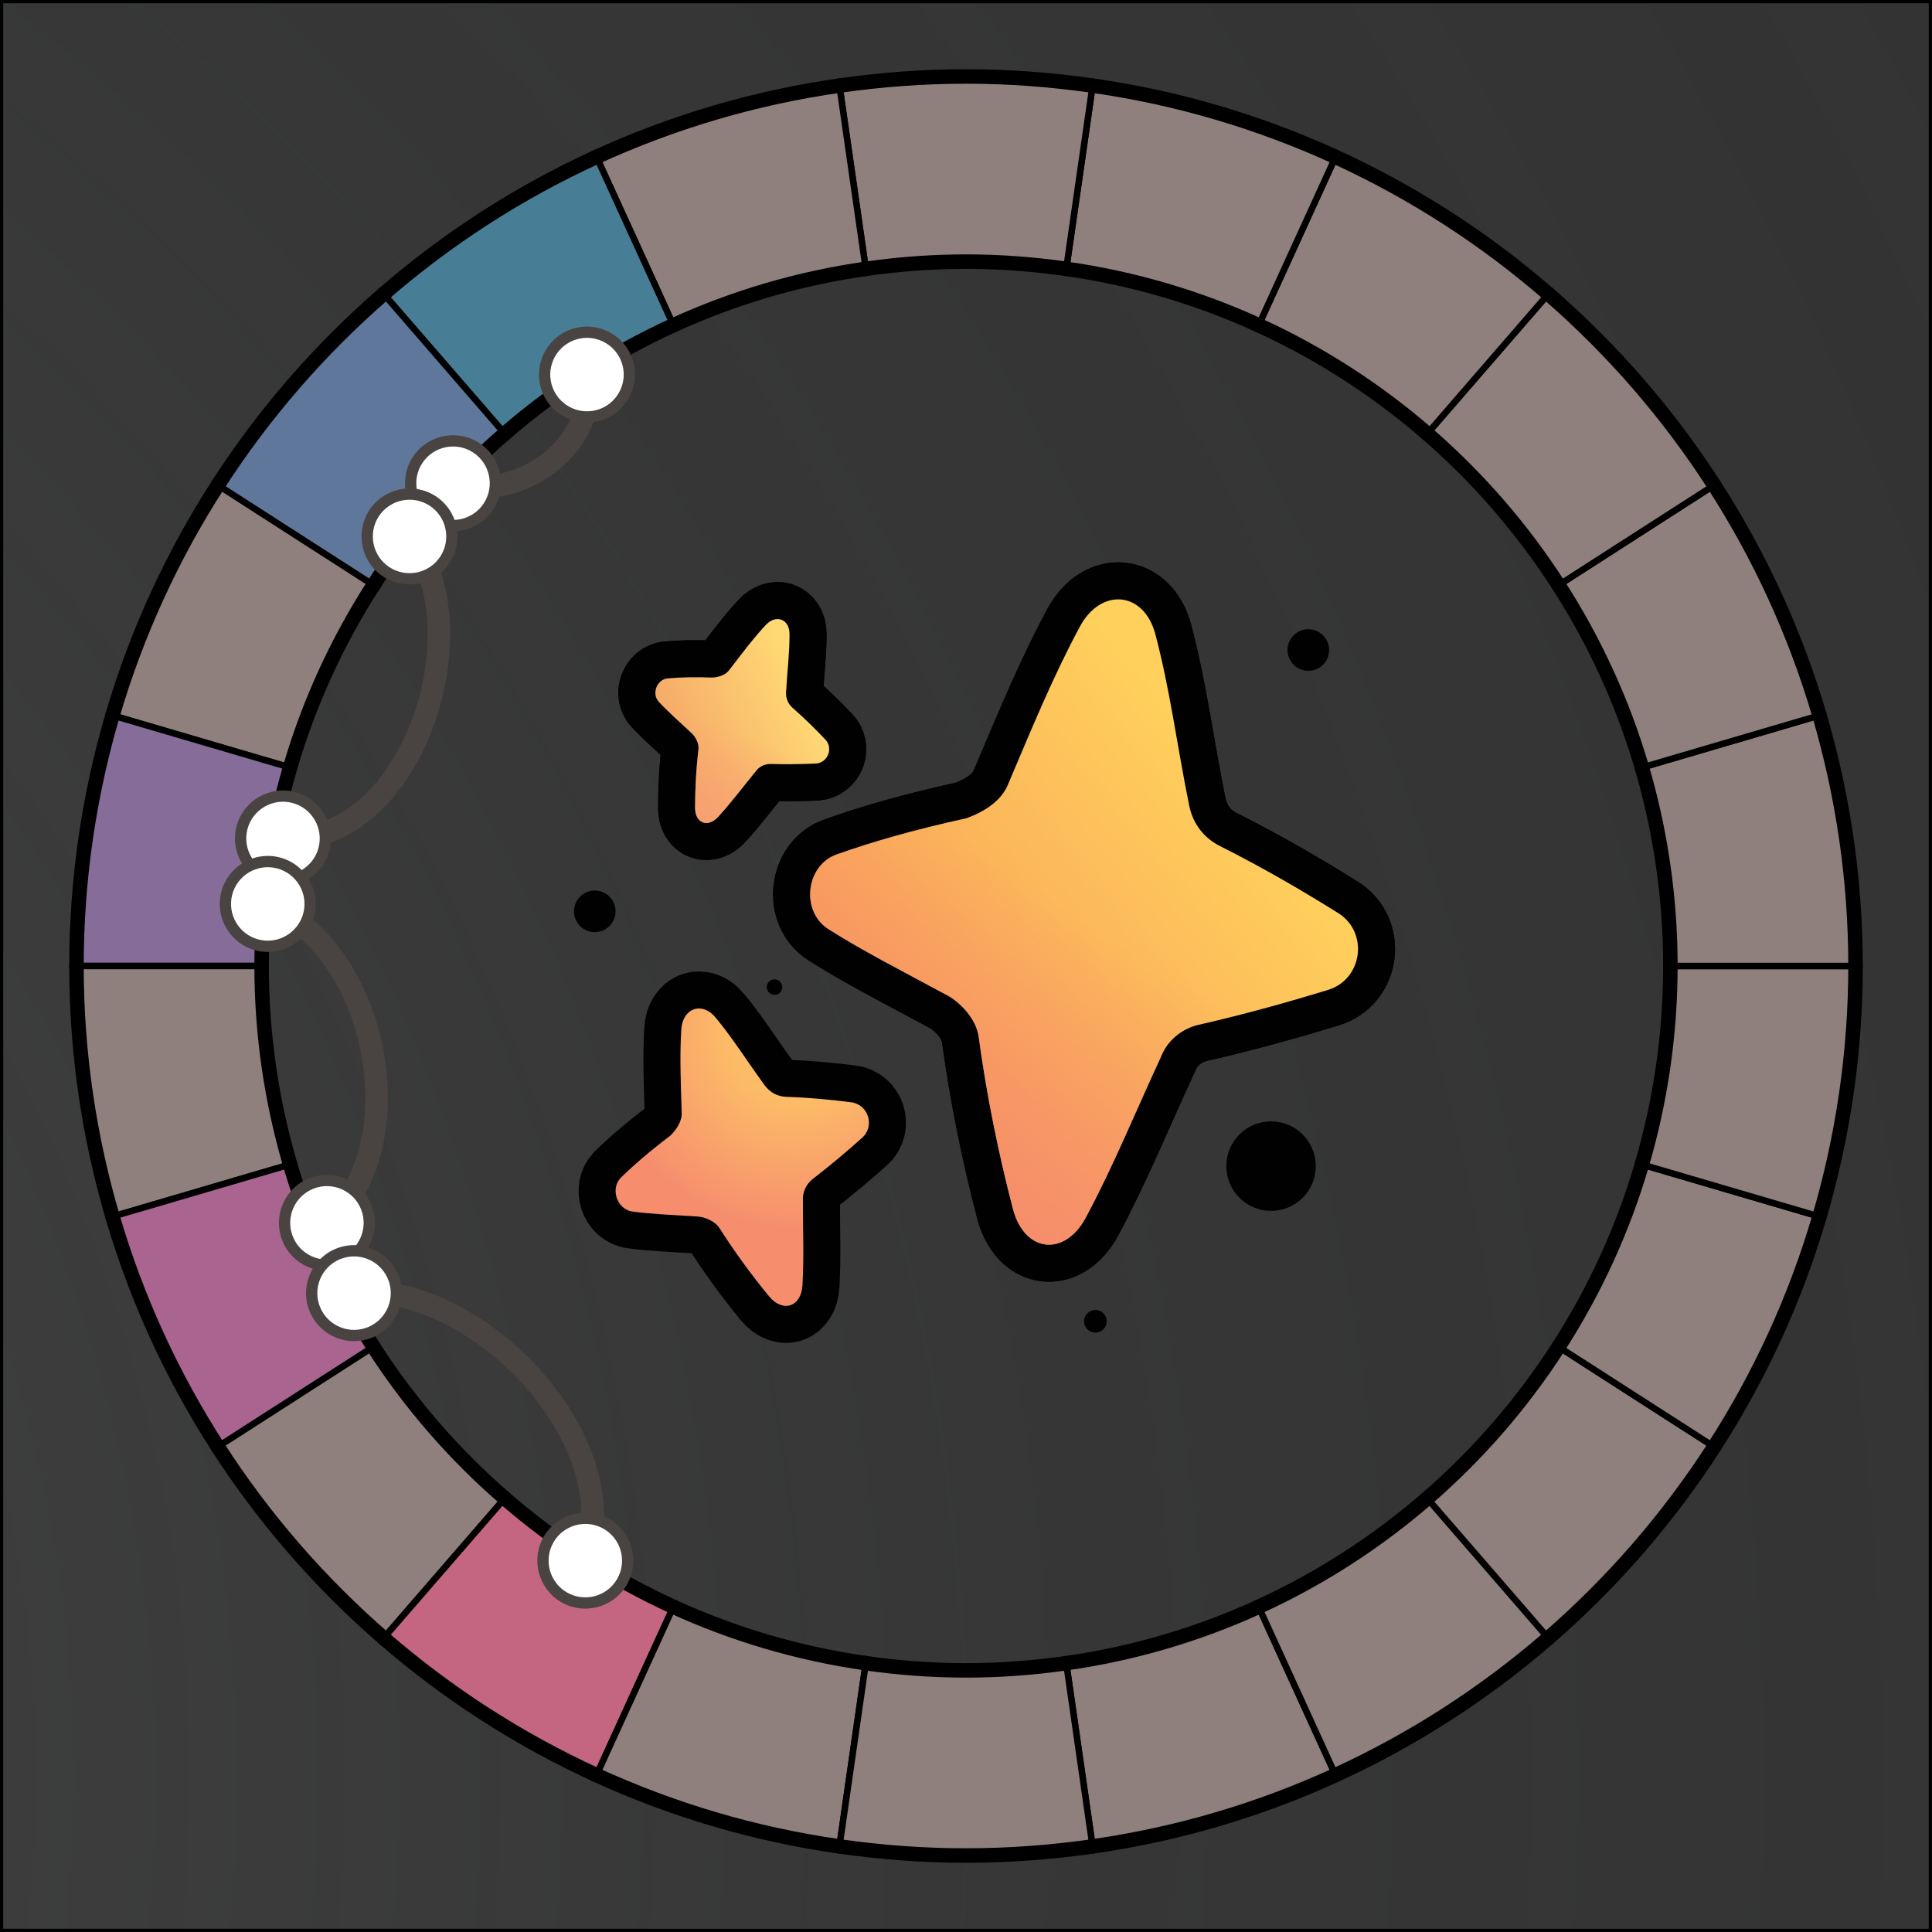 <?xml version="1.0" encoding="UTF-8"?>
<svg id="Layer_1" data-name="Layer 1" xmlns="http://www.w3.org/2000/svg" xmlns:xlink="http://www.w3.org/1999/xlink" viewBox="0 0 600 600">
  <rect x="0" y="0" width="600" height="600" fill="#333333" stroke="none"/>
  <defs>
    <radialGradient id="radial-gradient" cx="-415.74" cy="552.039" fx="-415.74" fy="552.039" r="1164.631" gradientUnits="userSpaceOnUse">
      <stop offset="0" stop-color="#606161" stop-opacity=".6"/>
      <stop offset=".248" stop-color="rgba(96, 97, 97, .512)" stop-opacity=".512"/>
      <stop offset=".643" stop-color="rgba(96, 97, 97, .273)" stop-opacity=".273"/>
      <stop offset="1" stop-color="#606161" stop-opacity="0"/>
    </radialGradient>
    <symbol id="shadow" viewBox="0 0 600 600">
      <g>
        <rect x=".5" y=".5" width="599" height="599" fill="url(#radial-gradient)" stroke-width="0"/>
        <path d="M599,1v598H1V1h598M600,0H0v600h600V0h0Z" fill="#000" stroke-width="0"/>
      </g>
    </symbol>
    <linearGradient id="linear-gradient" x1="-839.95" y1="-1361.09" x2="-930.414" y2="-1265.857" gradientTransform="translate(1062.482 1693.768) rotate(6.722)" gradientUnits="userSpaceOnUse">
      <stop offset="0" stop-color="#ffd15c"/>
      <stop offset="1" stop-color="#f9a159"/>
    </linearGradient>
    <linearGradient id="linear-gradient-2" x1="-934.486" y1="-1209.842" x2="-885.172" y2="-1313.863" gradientTransform="translate(1062.482 1693.768) rotate(6.722)" gradientUnits="userSpaceOnUse">
      <stop offset="0" stop-color="#f58970"/>
      <stop offset="1" stop-color="#f58970" stop-opacity="0"/>
    </linearGradient>
    <linearGradient id="linear-gradient-3" x1="-1243.93" y1="-1239.711" x2="-1274.2" y2="-1207.845" gradientTransform="translate(960.348 1820.8) rotate(21.26)" gradientUnits="userSpaceOnUse">
      <stop offset="0" stop-color="#ffda74"/>
      <stop offset="1" stop-color="#f6aa69"/>
    </linearGradient>
    <linearGradient id="linear-gradient-4" x1="-1259.198" y1="-1184.583" x2="-1259.198" y2="-1219.608" gradientTransform="translate(960.348 1820.8) rotate(21.26)" gradientUnits="userSpaceOnUse">
      <stop offset="0" stop-color="#f89f73"/>
      <stop offset="1" stop-color="#f89f73" stop-opacity="0"/>
    </linearGradient>
    <radialGradient id="radial-gradient-2" cx="5607.497" cy="462.097" fx="5607.497" fy="462.097" r="8.72" gradientTransform="translate(16295.23 -36107.87) rotate(109.187) scale(7.076 6.891)" gradientUnits="userSpaceOnUse">
      <stop offset=".365" stop-color="#fcbb67"/>
      <stop offset="1" stop-color="#f68e6e"/>
    </radialGradient>
  </defs>
  <use width="600" height="600" transform="translate(0 -0)" xlink:href="#shadow"/>
  <g id="pie_with_links_" data-name="pie (with links)">
    <g id="Pie">
      <g>
        <a xlink:href="https://www.notion.so/dmmnotes/paranoid-ae38b1e6af0c4dd08f61e0d8f6e9f05f?pvs=4">
          <path id="C8" d="M331.308,517.75l7.826,54.431c26.439-3.768,51.646-11.312,75.101-22.043l-22.833-49.997c-18.767,8.572-38.935,14.601-60.094,17.609Z" fill="none" stroke="#000" stroke-linecap="round" stroke-linejoin="round" stroke-width="7"/>
        </a>
        <a xlink:href="https://www.notion.so/dmmnotes/menacing-a5bd7149286344deba45ec15e759e579?pvs=4">
          <path id="C7" d="M391.403,500.14l22.833,49.997c23.99-10.976,46.116-25.287,65.804-42.362l-35.973-41.516c-15.753,13.659-33.459,25.104-52.664,33.881Z" fill="none" stroke="#000" stroke-linecap="round" stroke-linejoin="round" stroke-width="7"/>
        </a>
        <a xlink:href="https://www.notion.so/dmmnotes/seductively-obsessed-with-rescue-6fb5a68f6d334bc29ccccc16d8a4e56e?pvs=4">
          <path id="C6" d="M444.066,466.26l35.973,41.516c19.763-17.142,37.047-37.042,51.267-59.125l-46.224-29.705c-11.373,17.674-25.201,33.599-41.016,47.314Z" fill="none" stroke="#000" stroke-linecap="round" stroke-linejoin="round" stroke-width="7"/>
        </a>
        <a xlink:href="https://www.notion.so/dmmnotes/punitively-obsessed-with-revenge-33d2e77f37774316b42bccf4a60f9688?pvs=4">
          <path id="C5" d="M485.083,418.946l46.224,29.705c14.048-21.809,25.088-45.719,32.552-71.175l-52.755-15.49c-5.962,20.378-14.789,39.51-26.02,56.96Z" fill="none" stroke="#000" stroke-linecap="round" stroke-linejoin="round" stroke-width="7"/>
        </a>
        <a xlink:href="https://www.notion.so/dmmnotes/feigned-helpless-e79a94b0498c4e109a681b7f3dcdb088?pvs=4">
          <path id="C4" d="M520,300c0,21.538-3.142,42.322-8.897,61.985l52.755,15.49c7.208-24.583,11.142-50.563,11.142-77.475h-55Z" fill="none" stroke="#000" stroke-linecap="round" stroke-linejoin="round" stroke-width="7"/>
        </a>
        <a xlink:href="https://www.notion.so/dmmnotes/aggressive-2d8ccce383534b9dbfc7b4b10b8a5d5c?pvs=4">
          <path id="C3" d="M520,300h55c0-26.912-3.934-52.895-11.142-77.475l-52.755,15.49c5.755,19.664,8.897,40.45,8.897,61.985Z" fill="none" stroke="#000" stroke-linecap="round" stroke-linejoin="round" stroke-width="7"/>
        </a>
        <a xlink:href="https://www.notion.so/dmmnotes/disarming-086276e599884c86b9359acf831a8b20?pvs=4">
          <path id="C2" d="M511.103,238.015l52.755-15.49c-7.463-25.456-18.503-49.366-32.552-71.178l-46.224,29.708c11.231,17.451,20.056,36.585,26.02,56.96Z" fill="none" stroke="#000" stroke-linecap="round" stroke-linejoin="round" stroke-width="7"/>
        </a>
        <a xlink:href="https://www.notion.so/dmmnotes/threatening-348fe6a52f7a4fe69f768e98c6586932?pvs=4">
          <path id="C1" d="M485.083,181.054l46.224-29.708c-14.22-22.081-31.504-41.98-51.267-59.122l-35.973,41.519c15.815,13.712,29.643,29.638,41.016,47.311Z" fill="none" stroke="#000" stroke-linecap="round" stroke-linejoin="round" stroke-width="7"/>
        </a>
        <a xlink:href="https://www.notion.so/dmmnotes/complaining-acceptance-8b40401a720c493ba73f7cde1567cf3d?pvs=4">
          <path id="B5" d="M444.066,133.743l35.973-41.519c-19.688-17.075-41.814-31.389-65.804-42.362l-22.833,50c19.204,8.774,36.91,20.222,52.664,33.881Z" fill="none" stroke="#000" stroke-linecap="round" stroke-linejoin="round" stroke-width="7"/>
        </a>
        <a xlink:href="https://www.notion.so/dmmnotes/sentimental-bc554363322342b1b7ca4ccc02125049?pvs=4">
          <path id="B4" d="M391.403,99.862l22.833-50c-23.456-10.731-48.662-18.275-75.101-22.043l-7.826,54.433c21.159,3.008,41.328,9.034,60.094,17.609Z" fill="none" stroke="#000" stroke-linecap="round" stroke-linejoin="round" stroke-width="7"/>
        </a>
        <a xlink:href="https://www.notion.so/dmmnotes/comfortably-balanced-e76dc615a8b947aa915377cd02fcf716?pvs=4">
          <path id="B3" d="M300,80c10.635,0,21.079.798,31.308,2.253l7.826-54.433c-12.789-1.823-25.843-2.82-39.134-2.82-13.291,0-26.345.996-39.134,2.82l7.826,54.433c10.232-1.456,20.673-2.253,31.308-2.253Z" fill="none" stroke="#000" stroke-linecap="round" stroke-linejoin="round" stroke-width="7"/>
        </a>
        <a xlink:href="https://www.notion.so/dmmnotes/accepting-317d81273fff4cd9817cdf4a88efd378?pvs=4">
          <path id="B2" d="M268.692,82.253l-7.826-54.433c-26.439,3.768-51.643,11.312-75.099,22.043l22.833,50c18.767-8.575,38.935-14.601,60.092-17.609Z" fill="none" stroke="#000" stroke-linecap="round" stroke-linejoin="round" stroke-width="7"/>
        </a>
        <a xlink:href="https://www.notion.so/dmmnotes/distanced-from-past-2eabab7e9c77429f8e577f4e3e203653?pvs=4">
          <path id="B1" d="M208.6,99.862l-22.833-50c-23.993,10.973-46.116,25.287-65.804,42.362l35.973,41.516c15.753-13.659,33.462-25.104,52.664-33.878Z" fill="none" stroke="#000" stroke-linecap="round" stroke-linejoin="round" stroke-width="7"/>
        </a>
        <a xlink:href="https://www.notion.so/dmmnotes/idealising-a52277f51ed14a42aae78081bb34b8be?pvs=4">
          <path id="A1" d="M155.937,133.74l-35.973-41.516c-19.766,17.142-37.05,37.042-51.27,59.122l46.226,29.708c11.373-17.674,25.201-33.599,41.016-47.314Z" fill="none" stroke="#000" stroke-linecap="round" stroke-linejoin="round" stroke-width="7"/>
        </a>
        <a xlink:href="https://www.notion.so/dmmnotes/distancing-9ac690cdca654729a17a5a255944e2d1?pvs=4">
          <path id="A2" d="M114.92,181.054l-46.226-29.708c-14.045,21.812-25.088,45.721-32.552,71.178l52.755,15.49c5.965-20.375,14.792-39.51,26.023-56.96Z" fill="none" stroke="#000" stroke-linecap="round" stroke-linejoin="round" stroke-width="7"/>
        </a>
        <a xlink:href="https://www.notion.so/dmmnotes/compulsive-caregiving-9c380c0928294f41ae10764aa0dee886?pvs=4">
          <path id="A3" d="M88.897,238.015l-52.755-15.49c-7.205,24.581-11.142,50.563-11.142,77.475h55c0-21.535,3.142-42.322,8.897-61.985Z" fill="none" stroke="#000" stroke-linecap="round" stroke-linejoin="round" stroke-width="7"/>
        </a>
        <a xlink:href="https://www.notion.so/dmmnotes/compulsive-compliance-6d08b7ea9a424ce1a72b9184b7850414?pvs=4">
          <path id="A4" d="M80,300H25c0,26.912,3.937,52.895,11.142,77.475l52.755-15.49c-5.755-19.664-8.897-40.447-8.897-61.985Z" fill="none" stroke="#000" stroke-linecap="round" stroke-linejoin="round" stroke-width="7"/>
        </a>
        <a xlink:href="https://www.notion.so/dmmnotes/sexual-supplementation-8e85f49046ef412aa229745abf7d38d3?pvs=4">
          <path id="A5" d="M88.897,361.985l-52.755,15.49c7.463,25.456,18.506,49.366,32.552,71.175l46.224-29.705c-11.231-17.451-20.056-36.583-26.02-56.96Z" fill="none" stroke="#000" stroke-linecap="round" stroke-linejoin="round" stroke-width="7"/>
        </a>
        <a xlink:href="https://www.notion.so/dmmnotes/compulsive-isolated-self-reliance-b321873a73fa41aaaadd7192fde856a2?pvs=4">
          <path id="A6" d="M114.917,418.946l-46.224,29.705c14.22,22.083,31.504,41.983,51.27,59.125l35.973-41.516c-15.815-13.712-29.643-29.638-41.019-47.314Z" fill="none" stroke="#000" stroke-linecap="round" stroke-linejoin="round" stroke-width="7"/>
        </a>
        <a xlink:href="https://www.notion.so/dmmnotes/delusional-idealization-743e2420b9994a48a7cab68190432e8a?pvs=4">
          <path id="A7" d="M155.937,466.26l-35.973,41.516c19.688,17.075,41.811,31.386,65.804,42.362l22.833-49.997c-19.202-8.774-36.91-20.222-52.664-33.881Z" fill="none" stroke="#000" stroke-linecap="round" stroke-linejoin="round" stroke-width="7"/>
        </a>
        <a xlink:href="https://www.notion.so/dmmnotes/externally-assembled-self-994ecb0895b844409b931d74a045c162?pvs=4">
          <path id="A8" d="M208.6,500.14l-22.833,49.997c23.456,10.731,48.659,18.275,75.099,22.043l7.826-54.431c-21.157-3.008-41.325-9.034-60.092-17.609Z" fill="none" stroke="#000" stroke-linecap="round" stroke-linejoin="round" stroke-width="7"/>
        </a>
        <a xlink:href="https://www.notion.so/dmmnotes/psychopathy-0fe4a3222d9f4fd097ab4546c9776768?pvs=4">
          <path id="AC" d="M300,520c-10.635,0-21.076-.795-31.308-2.25l-7.826,54.431c12.789,1.823,25.843,2.82,39.134,2.82,13.291,0,26.345-.996,39.134-2.82l-7.826-54.431c-10.229,1.456-20.673,2.25-31.308,2.25Z" fill="none" stroke="#000" stroke-linecap="round" stroke-linejoin="round" stroke-width="7"/>
        </a>
      </g>
      <g>
        <a xlink:href="https://www.notion.so/dmmnotes/paranoid-ae38b1e6af0c4dd08f61e0d8f6e9f05f?pvs=4">
          <path id="C8-2" data-name="C8" d="M331.308,517.75l7.826,54.431c26.439-3.768,51.646-11.312,75.101-22.043l-22.833-49.997c-18.767,8.572-38.935,14.601-60.094,17.609Z" fill="#8f807d" stroke="#000" stroke-linecap="round" stroke-linejoin="round" stroke-width="2"/>
        </a>
        <a xlink:href="https://www.notion.so/dmmnotes/menacing-a5bd7149286344deba45ec15e759e579?pvs=4">
          <path id="C7-2" data-name="C7" d="M391.403,500.14l22.833,49.997c23.99-10.976,46.116-25.287,65.804-42.362l-35.973-41.516c-15.753,13.659-33.459,25.104-52.664,33.881Z" fill="#8f807d" stroke="#000" stroke-linecap="round" stroke-linejoin="round" stroke-width="2"/>
        </a>
        <a xlink:href="https://www.notion.so/dmmnotes/seductively-obsessed-with-rescue-6fb5a68f6d334bc29ccccc16d8a4e56e?pvs=4">
          <path id="C6-2" data-name="C6" d="M444.066,466.26l35.973,41.516c19.763-17.142,37.047-37.042,51.267-59.125l-46.224-29.705c-11.373,17.674-25.201,33.599-41.016,47.314Z" fill="#8f807d" stroke="#000" stroke-linecap="round" stroke-linejoin="round" stroke-width="2"/>
        </a>
        <a xlink:href="https://www.notion.so/dmmnotes/punitively-obsessed-with-revenge-33d2e77f37774316b42bccf4a60f9688?pvs=4">
          <path id="C5-2" data-name="C5" d="M485.083,418.946l46.224,29.705c14.048-21.809,25.088-45.719,32.552-71.175l-52.755-15.49c-5.962,20.378-14.789,39.51-26.02,56.96Z" fill="#8f807d" stroke="#000" stroke-linecap="round" stroke-linejoin="round" stroke-width="2"/>
        </a>
        <a xlink:href="https://www.notion.so/dmmnotes/feigned-helpless-e79a94b0498c4e109a681b7f3dcdb088?pvs=4">
          <path id="C4-2" data-name="C4" d="M520,300c0,21.538-3.142,42.322-8.897,61.985l52.755,15.49c7.208-24.583,11.142-50.563,11.142-77.475h-55Z" fill="#8f807d" stroke="#000" stroke-linecap="round" stroke-linejoin="round" stroke-width="2"/>
        </a>
        <a xlink:href="https://www.notion.so/dmmnotes/aggressive-2d8ccce383534b9dbfc7b4b10b8a5d5c?pvs=4">
          <path id="C3-2" data-name="C3" d="M520,300h55c0-26.912-3.934-52.895-11.142-77.475l-52.755,15.49c5.755,19.664,8.897,40.45,8.897,61.985Z" fill="#8f807d" stroke="#000" stroke-linecap="round" stroke-linejoin="round" stroke-width="2"/>
        </a>
        <a xlink:href="https://www.notion.so/dmmnotes/disarming-086276e599884c86b9359acf831a8b20?pvs=4">
          <path id="C2-2" data-name="C2" d="M511.103,238.015l52.755-15.49c-7.463-25.456-18.503-49.366-32.552-71.178l-46.224,29.708c11.231,17.451,20.056,36.585,26.02,56.96Z" fill="#8f807d" stroke="#000" stroke-linecap="round" stroke-linejoin="round" stroke-width="2"/>
        </a>
        <a xlink:href="https://www.notion.so/dmmnotes/threatening-348fe6a52f7a4fe69f768e98c6586932?pvs=4">
          <path id="C1-2" data-name="C1" d="M485.083,181.054l46.224-29.708c-14.22-22.081-31.504-41.98-51.267-59.122l-35.973,41.519c15.815,13.712,29.643,29.638,41.016,47.311Z" fill="#8f807d" stroke="#000" stroke-linecap="round" stroke-linejoin="round" stroke-width="2"/>
        </a>
        <a xlink:href="https://www.notion.so/dmmnotes/complaining-acceptance-8b40401a720c493ba73f7cde1567cf3d?pvs=4">
          <path id="B5-2" data-name="B5" d="M444.066,133.743l35.973-41.519c-19.688-17.075-41.814-31.389-65.804-42.362l-22.833,50c19.204,8.774,36.91,20.222,52.664,33.881Z" fill="#8f807d" stroke="#000" stroke-linecap="round" stroke-linejoin="round" stroke-width="2"/>
        </a>
        <a xlink:href="https://www.notion.so/dmmnotes/sentimental-bc554363322342b1b7ca4ccc02125049?pvs=4">
          <path id="B4-2" data-name="B4" d="M391.403,99.862l22.833-50c-23.456-10.731-48.662-18.275-75.101-22.043l-7.826,54.433c21.159,3.008,41.328,9.034,60.094,17.609Z" fill="#8f807d" stroke="#000" stroke-linecap="round" stroke-linejoin="round" stroke-width="2"/>
        </a>
        <a xlink:href="https://www.notion.so/dmmnotes/comfortably-balanced-e76dc615a8b947aa915377cd02fcf716?pvs=4">
          <path id="B3-2" data-name="B3" d="M300,80c10.635,0,21.079.798,31.308,2.253l7.826-54.433c-12.789-1.823-25.843-2.82-39.134-2.82-13.291,0-26.345.996-39.134,2.82l7.826,54.433c10.232-1.456,20.673-2.253,31.308-2.253Z" fill="#8f807d" stroke="#000" stroke-linecap="round" stroke-linejoin="round" stroke-width="2"/>
        </a>
        <a xlink:href="https://www.notion.so/dmmnotes/accepting-317d81273fff4cd9817cdf4a88efd378?pvs=4">
          <path id="B2-2" data-name="B2" d="M268.692,82.253l-7.826-54.433c-26.439,3.768-51.643,11.312-75.099,22.043l22.833,50c18.767-8.575,38.935-14.601,60.092-17.609Z" fill="#8f807d" stroke="#000" stroke-linecap="round" stroke-linejoin="round" stroke-width="2"/>
        </a>
        <a xlink:href="https://www.notion.so/dmmnotes/distanced-from-past-2eabab7e9c77429f8e577f4e3e203653?pvs=4">
          <path id="B1-2" data-name="B1" d="M208.6,99.862l-22.833-50c-23.993,10.973-46.116,25.287-65.804,42.362l35.973,41.516c15.753-13.659,33.462-25.104,52.664-33.878Z" fill="#477e96" stroke="#000" stroke-linecap="round" stroke-linejoin="round" stroke-width="2"/>
        </a>
        <a xlink:href="https://www.notion.so/dmmnotes/idealising-a52277f51ed14a42aae78081bb34b8be?pvs=4">
          <path id="A1-2" data-name="A1" d="M155.937,133.74l-35.973-41.516c-19.766,17.142-37.05,37.042-51.27,59.122l46.226,29.708c11.373-17.674,25.201-33.599,41.016-47.314Z" fill="#5e779a" stroke="#000" stroke-linecap="round" stroke-linejoin="round" stroke-width="2"/>
        </a>
        <a xlink:href="https://www.notion.so/dmmnotes/distancing-9ac690cdca654729a17a5a255944e2d1?pvs=4">
          <path id="A2-2" data-name="A2" d="M114.92,181.054l-46.226-29.708c-14.045,21.812-25.088,45.721-32.552,71.178l52.755,15.49c5.965-20.375,14.792-39.51,26.023-56.96Z" fill="#8f807d" stroke="#000" stroke-linecap="round" stroke-linejoin="round" stroke-width="2"/>
        </a>
        <a xlink:href="https://www.notion.so/dmmnotes/compulsive-caregiving-9c380c0928294f41ae10764aa0dee886?pvs=4">
          <path id="A3-2" data-name="A3" d="M88.897,238.015l-52.755-15.49c-7.205,24.581-11.142,50.563-11.142,77.475h55c0-21.535,3.142-42.322,8.897-61.985Z" fill="#866c99" stroke="#000" stroke-linecap="round" stroke-linejoin="round" stroke-width="2"/>
        </a>
        <a xlink:href="https://www.notion.so/dmmnotes/compulsive-compliance-6d08b7ea9a424ce1a72b9184b7850414?pvs=4">
          <path id="A4-2" data-name="A4" d="M80,300H25c0,26.912,3.937,52.895,11.142,77.475l52.755-15.49c-5.755-19.664-8.897-40.447-8.897-61.985Z" fill="#8f807d" stroke="#000" stroke-linecap="round" stroke-linejoin="round" stroke-width="2"/>
        </a>
        <a xlink:href="https://www.notion.so/dmmnotes/sexual-supplementation-8e85f49046ef412aa229745abf7d38d3?pvs=4">
          <path id="A5-2" data-name="A5" d="M88.897,361.985l-52.755,15.49c7.463,25.456,18.506,49.366,32.552,71.175l46.224-29.705c-11.231-17.451-20.056-36.583-26.02-56.96Z" fill="#aa6490" stroke="#000" stroke-linecap="round" stroke-linejoin="round" stroke-width="2"/>
        </a>
        <a xlink:href="https://www.notion.so/dmmnotes/compulsive-isolated-self-reliance-b321873a73fa41aaaadd7192fde856a2?pvs=4">
          <path id="A6-2" data-name="A6" d="M114.917,418.946l-46.224,29.705c14.22,22.083,31.504,41.983,51.27,59.125l35.973-41.516c-15.815-13.712-29.643-29.638-41.019-47.314Z" fill="#8f807d" stroke="#000" stroke-linecap="round" stroke-linejoin="round" stroke-width="2"/>
        </a>
        <a xlink:href="https://www.notion.so/dmmnotes/delusional-idealization-743e2420b9994a48a7cab68190432e8a?pvs=4">
          <path id="A7-2" data-name="A7" d="M155.937,466.26l-35.973,41.516c19.688,17.075,41.811,31.386,65.804,42.362l22.833-49.997c-19.202-8.774-36.91-20.222-52.664-33.881Z" fill="#c46681" stroke="#000" stroke-linecap="round" stroke-linejoin="round" stroke-width="2"/>
        </a>
        <a xlink:href="https://www.notion.so/dmmnotes/externally-assembled-self-994ecb0895b844409b931d74a045c162?pvs=4">
          <path id="A8-2" data-name="A8" d="M208.6,500.14l-22.833,49.997c23.456,10.731,48.659,18.275,75.099,22.043l7.826-54.431c-21.157-3.008-41.325-9.034-60.092-17.609Z" fill="#8f807d" stroke="#000" stroke-linecap="round" stroke-linejoin="round" stroke-width="2"/>
        </a>
        <a xlink:href="https://www.notion.so/dmmnotes/psychopathy-0fe4a3222d9f4fd097ab4546c9776768?pvs=4">
          <path id="AC-2" data-name="AC" d="M300,520c-10.635,0-21.076-.795-31.308-2.25l-7.826,54.431c12.789,1.823,25.843,2.82,39.134,2.82,13.291,0,26.345-.996,39.134-2.82l-7.826-54.431c-10.229,1.456-20.673,2.25-31.308,2.25Z" fill="#8f807d" stroke="#000" stroke-linecap="round" stroke-linejoin="round" stroke-width="2"/>
        </a>
      </g>
    </g>
  </g>
  <g>
    <g>
      <path d="M139.93,149.867c19.75,6.501,46.498-10.304,42.275-34.284" fill="none" stroke="#494342" stroke-miterlimit="10" stroke-width="7"/>
      <g>
        <path d="M133.485,161.082c-6.08-3.98-7.782-12.138-3.802-18.217,3.98-6.08,12.138-7.782,18.218-3.802,6.08,3.98,7.782,12.138,3.802,18.217-3.98,6.08-12.138,7.782-18.217,3.802Z" fill="#fff" stroke-width="0"/>
        <path d="M132.527,162.546c6.877,4.502,16.138,2.57,20.64-4.308,4.502-6.878,2.57-16.138-4.308-20.64-6.878-4.503-16.138-2.57-20.64,4.308-4.502,6.878-2.57,16.138,4.308,20.64,6.877,4.502-6.878-4.503,0,0ZM146.942,140.527c5.265,3.446,6.743,10.53,3.296,15.795-3.447,5.265-10.53,6.743-15.795,3.297-5.265-3.447-6.743-10.53-3.297-15.795,3.447-5.265,10.53-6.743,15.795-3.296,5.265,3.446-5.265-3.447,0,0Z" fill="#494342" stroke-width="0"/>
      </g>
      <g>
        <path d="M194.575,111.6c-2.612-6.781-10.229-10.162-17.01-7.55-6.781,2.612-10.162,10.229-7.55,17.01,2.612,6.781,10.229,10.162,17.01,7.55,6.781-2.612,10.162-10.229,7.55-17.01Z" fill="#fff" stroke-width="0"/>
        <path d="M196.208,110.971c2.955,7.671-.883,16.317-8.554,19.272-7.671,2.955-16.317-.883-19.272-8.554-2.955-7.671.883-16.317,8.554-19.272s16.317.883,19.272,8.554c2.955,7.671-2.955-7.671,0,0ZM171.649,120.431c2.262,5.872,8.875,8.807,14.747,6.546,5.872-2.262,8.808-8.876,6.546-14.747-2.262-5.872-8.876-8.808-14.748-6.546-5.872,2.262-8.808,8.876-6.546,14.748,2.262,5.872-2.262-5.872,0,0Z" fill="#494342" stroke-width="0"/>
      </g>
    </g>
    <g>
      <path d="M87.134,260.344c40.692,3.368,63.173-65.656,39.578-94.345" fill="none" stroke="#494342" stroke-miterlimit="10" stroke-width="7"/>
      <g>
        <path d="M84.568,273.124c-7.032-1.833-11.247-9.021-9.414-16.053,1.833-7.032,9.021-11.247,16.053-9.414,7.031,1.833,11.247,9.021,9.414,16.053-1.833,7.031-9.021,11.247-16.053,9.414Z" fill="#fff" stroke-width="0"/>
        <path d="M84.126,274.817c7.954,2.073,16.114-2.712,18.188-10.666,2.073-7.954-2.712-16.114-10.666-18.188-7.955-2.074-16.114,2.712-18.188,10.666-2.074,7.954,2.712,16.114,10.666,18.188,7.954,2.073-7.955-2.074,0,0ZM90.765,249.35c6.089,1.587,9.749,7.829,8.162,13.918-1.587,6.089-7.829,9.75-13.918,8.162-6.089-1.587-9.75-7.829-8.162-13.918,1.587-6.089,7.829-9.75,13.918-8.162,6.089,1.587-6.089-1.587,0,0Z" fill="#494342" stroke-width="0"/>
      </g>
      <g>
        <path d="M135.396,156.314c-5.679-4.534-13.96-3.605-18.494,2.074-4.534,5.679-3.605,13.96,2.074,18.494,5.679,4.534,13.96,3.605,18.494-2.074,4.534-5.679,3.605-13.96-2.074-18.494Z" fill="#fff" stroke-width="0"/>
        <path d="M136.488,154.947c6.424,5.128,7.478,14.529,2.35,20.953-5.129,6.424-14.529,7.478-20.953,2.35-6.424-5.129-7.479-14.529-2.35-20.953,5.129-6.424,14.529-7.479,20.953-2.35,6.424,5.128-6.424-5.129,0,0ZM120.068,175.515c4.918,3.926,12.109,3.119,16.034-1.798,3.926-4.918,3.119-12.109-1.798-16.034-4.918-3.926-12.109-3.12-16.035,1.798-3.926,4.918-3.119,12.109,1.798,16.035,4.918,3.926-4.918-3.926,0,0Z" fill="#494342" stroke-width="0"/>
      </g>
    </g>
    <g>
      <path d="M100.942,380.251c27.656-21.813,18.238-84.455-18.473-99.848" fill="none" stroke="#494342" stroke-miterlimit="10" stroke-width="7"/>
      <g>
        <path d="M107.47,391.514c-6.484,3.28-14.402.682-17.682-5.802-3.28-6.484-.682-14.402,5.802-17.682,6.484-3.28,14.402-.682,17.682,5.802,3.28,6.484.682,14.402-5.802,17.682Z" fill="#fff" stroke-width="0"/>
        <path d="M108.26,393.076c7.335-3.711,10.284-12.699,6.574-20.034-3.711-7.335-12.699-10.284-20.034-6.574-7.335,3.711-10.285,12.699-6.574,20.034,3.711,7.335,12.699,10.285,20.034,6.574,7.335-3.711-7.335,3.711,0,0ZM96.38,369.591c5.615-2.84,12.49-.584,15.331,5.031,2.84,5.615.584,12.49-5.031,15.331-5.615,2.84-12.49.584-15.331-5.031-2.84-5.615-.584-12.49,5.031-15.331,5.615-2.84-5.615,2.841,0,0Z" fill="#494342" stroke-width="0"/>
      </g>
      <g>
        <path d="M86.358,267.963c-7.048-1.769-14.198,2.513-15.966,9.561-1.769,7.048,2.513,14.198,9.561,15.966,7.048,1.769,14.198-2.513,15.966-9.561,1.769-7.048-2.513-14.198-9.561-15.966Z" fill="#fff" stroke-width="0"/>
        <path d="M86.784,266.265c7.973,2.001,12.833,10.116,10.832,18.089-2.001,7.973-10.117,12.833-18.089,10.832-7.973-2.001-12.833-10.117-10.832-18.09,2.001-7.973,10.116-12.833,18.09-10.832,7.973,2.001-7.973-2.001,0,0ZM80.378,291.792c6.103,1.531,12.311-2.186,13.843-8.289,1.531-6.103-2.186-12.311-8.289-13.843-6.103-1.532-12.312,2.186-13.843,8.289-1.531,6.103,2.186,12.312,8.289,13.843,6.103,1.531-6.103-1.531,0,0Z" fill="#494342" stroke-width="0"/>
      </g>
    </g>
    <g>
      <path d="M181.519,485.377c14.494-38.46-35.027-88.429-72.337-83.751" fill="none" stroke="#494342" stroke-miterlimit="10" stroke-width="7"/>
      <g>
        <path d="M193.163,491.266c-3.642,6.288-11.695,8.433-17.983,4.791-6.288-3.642-8.433-11.695-4.791-17.983,3.642-6.288,11.695-8.433,17.983-4.791,6.288,3.642,8.433,11.695,4.791,17.983Z" fill="#fff" stroke-width="0"/>
        <path d="M194.678,492.143c4.12-7.113,1.685-16.254-5.428-20.374-7.113-4.12-16.254-1.685-20.374,5.428-4.12,7.113-1.685,16.254,5.428,20.374,7.113,4.12,16.254,1.685,20.374-5.428,4.12-7.113-4.12,7.113,0,0ZM171.904,478.951c3.154-5.445,10.146-7.308,15.591-4.154,5.445,3.154,7.308,10.146,4.154,15.591-3.154,5.445-10.146,7.308-15.591,4.154-5.445-3.154-7.308-10.146-4.154-15.591,3.154-5.445-3.154,5.445,0,0Z" fill="#494342" stroke-width="0"/>
      </g>
      <g>
        <path d="M105.924,389.071c-6.918,2.224-10.724,9.637-8.5,16.555,2.224,6.918,9.637,10.724,16.555,8.5,6.918-2.224,10.724-9.637,8.5-16.555-2.224-6.918-9.637-10.724-16.555-8.5Z" fill="#fff" stroke-width="0"/>
        <path d="M105.389,387.405c7.826-2.516,16.241,1.805,18.757,9.631,2.516,7.826-1.805,16.241-9.631,18.757-7.826,2.516-16.241-1.805-18.757-9.631-2.516-7.826,1.805-16.241,9.631-18.757,7.826-2.516-7.826,2.516,0,0ZM113.443,412.46c5.99-1.926,9.296-8.363,7.37-14.354-1.926-5.99-8.363-9.296-14.353-7.37-5.991,1.926-9.296,8.363-7.37,14.354,1.926,5.99,8.363,9.296,14.354,7.37,5.99-1.926-5.991,1.926,0,0Z" fill="#494342" stroke-width="0"/>
      </g>
    </g>
  </g>
  <g id="pie_with_links_-5" data-name="pie (with links)">
    <g id="pie_with_links_-6" data-name="pie (with links)">
      <g id="_positive_cognitions" data-name="_positive cognitions">
        <a xlink:href="https://www.notion.so/dmmnotes/positive-cognitions-17f22672ce9446a099f8c4c34fa6db9b?pvs=4">
          <g>
            <g>
              <path d="M313.165,243.34c-2.015,5.205-7.181,8.656-13.056,10.777-16.368,3.588-29.408,7.358-40.287,11.229-9.63,3.426-11.218,17.653-2.611,23.167,10.056,6.443,22.863,12.995,37.042,20.644,3.813,2.057,8.937,7.202,9.694,12.874,2.336,17.477,6.118,36.133,10.659,53.48,3.525,13.465,15.992,14.925,22.574,2.661,8.545-15.921,15.667-33.367,23.329-49.861,1.974-5.139,6.464-8.858,11.833-10.075,14.509-3.293,28.59-7.278,40.101-10.808,10.75-3.296,12.683-17.885,3.155-23.855-10.175-6.375-22.883-13.867-36.781-20.854-4.891-2.459-8.361-6.842-9.522-12.619-3.911-19.466-5.916-35.815-10.473-53.085-3.551-13.459-16.9-14.631-23.483-2.366-8.416,15.679-14.867,31.513-22.175,48.692l-0.0 0Z" fill="none" stroke="#010101" stroke-width="23"/>
              <path d="M313.165,243.34c-2.015,5.205-7.181,8.656-13.056,10.777-16.368,3.588-29.408,7.358-40.287,11.229-9.63,3.426-11.218,17.653-2.611,23.167,10.056,6.443,22.863,12.995,37.042,20.644,3.813,2.057,8.937,7.202,9.694,12.874,2.336,17.477,6.118,36.133,10.659,53.48,3.525,13.465,15.992,14.925,22.574,2.661,8.545-15.921,15.667-33.367,23.329-49.861,1.974-5.139,6.464-8.858,11.833-10.075,14.509-3.293,28.59-7.278,40.101-10.808,10.75-3.296,12.683-17.885,3.155-23.855-10.175-6.375-22.883-13.867-36.781-20.854-4.891-2.459-8.361-6.842-9.522-12.619-3.911-19.466-5.916-35.815-10.473-53.085-3.551-13.459-16.9-14.631-23.483-2.366-8.416,15.679-14.867,31.513-22.175,48.692l-0.0 0Z" fill="none" stroke="#010101" stroke-width="23"/>
              <path d="M226.512,208.032c-1.09,1.517-3.053,2.201-5.134,2.394-5.603-.213-10.143-.087-13.992.253-3.407.301-5.116,4.775-2.792,7.284,2.716,2.932,6.313,6.129,10.264,9.798,1.062.986,2.289,3.083,2.059,4.984-.711,5.857-1.054,12.217-1.04,18.217.011,4.657,3.926,6.177,7.088,2.758,4.105-4.439,7.877-9.491,11.744-14.19,1.071-1.498,2.837-2.326,4.679-2.269,4.975.152,9.871.044,13.896-.132,3.759-.165,5.61-4.728,3.025-7.461-2.76-2.92-6.247-6.413-10.162-9.844-1.378-1.207-2.134-2.918-2.024-4.887.368-6.633,1.092-12.097,1.067-18.074-.02-4.657-4.245-6.158-7.407-2.739-4.043,4.372-7.462,8.958-11.272,13.908Z" fill="none" stroke="#010101" stroke-width="23"/>
              <path d="M226.512,208.032c-1.09,1.517-3.053,2.201-5.134,2.394-5.603-.213-10.143-.087-13.992.253-3.407.301-5.116,4.775-2.792,7.284,2.716,2.932,6.313,6.129,10.264,9.798,1.062.986,2.289,3.083,2.059,4.984-.711,5.857-1.054,12.217-1.04,18.217.011,4.657,3.926,6.177,7.088,2.758,4.105-4.439,7.877-9.491,11.744-14.19,1.071-1.498,2.837-2.326,4.679-2.269,4.975.152,9.871.044,13.896-.132,3.759-.165,5.61-4.728,3.025-7.461-2.76-2.92-6.247-6.413-10.162-9.844-1.378-1.207-2.134-2.918-2.024-4.887.368-6.633,1.092-12.097,1.067-18.074-.02-4.657-4.245-6.158-7.407-2.739-4.043,4.372-7.462,8.958-11.272,13.908Z" fill="none" stroke="#010101" stroke-width="23"/>
              <path d="M211.7,345.369c.168,2.669-1.388,5.208-3.519,7.309-6.403,4.846-11.321,9.103-15.278,12.97-3.503,3.423-1.339,9.933,3.512,10.605,5.669.786,12.557,1.068,20.262,1.551,2.072.13,5.334,1.341,6.802,3.657,4.524,7.137,9.913,14.497,15.37,21.134,4.236,5.152,9.954,3.286,10.358-3.372.524-8.643.122-17.664.147-26.379-.172-2.632,1.036-5.151,3.127-6.758,5.653-4.344,10.981-8.904,15.282-12.75,4.016-3.591,1.93-10.328-3.414-11.013-5.706-.733-12.74-1.443-20.19-1.695-2.622-.088-5.012-1.299-6.676-3.58-5.608-7.686-9.761-14.398-15.21-20.999-4.246-5.145-10.29-2.976-10.693,3.682-.516,8.512-.146,16.696.121,25.639v0Z" fill="none" stroke="#010101" stroke-width="23"/>
            </g>
            <g>
              <path d="M313.165,243.34c-2.015,5.205-7.181,8.656-13.056,10.777-16.368,3.588-29.408,7.358-40.287,11.229-9.63,3.426-11.218,17.653-2.611,23.167,10.056,6.443,22.863,12.995,37.042,20.644,3.813,2.057,8.937,7.202,9.694,12.874,2.336,17.477,6.118,36.133,10.659,53.48,3.525,13.465,15.992,14.925,22.574,2.661,8.545-15.921,15.667-33.367,23.329-49.861,1.974-5.139,6.464-8.858,11.833-10.075,14.509-3.293,28.59-7.278,40.101-10.808,10.75-3.296,12.683-17.885,3.155-23.855-10.175-6.375-22.883-13.867-36.781-20.854-4.891-2.459-8.361-6.842-9.522-12.619-3.911-19.466-5.916-35.815-10.473-53.085-3.551-13.459-16.9-14.631-23.483-2.366-8.416,15.679-14.867,31.513-22.175,48.692l-0.0 0Z" fill="url(#linear-gradient)" stroke-width="0"/>
              <path d="M313.165,243.34c-2.015,5.205-7.181,8.656-13.056,10.777-16.368,3.588-29.408,7.358-40.287,11.229-9.63,3.426-11.218,17.653-2.611,23.167,10.056,6.443,22.863,12.995,37.042,20.644,3.813,2.057,8.937,7.202,9.694,12.874,2.336,17.477,6.118,36.133,10.659,53.48,3.525,13.465,15.992,14.925,22.574,2.661,8.545-15.921,15.667-33.367,23.329-49.861,1.974-5.139,6.464-8.858,11.833-10.075,14.509-3.293,28.59-7.278,40.101-10.808,10.75-3.296,12.683-17.885,3.155-23.855-10.175-6.375-22.883-13.867-36.781-20.854-4.891-2.459-8.361-6.842-9.522-12.619-3.911-19.466-5.916-35.815-10.473-53.085-3.551-13.459-16.9-14.631-23.483-2.366-8.416,15.679-14.867,31.513-22.175,48.692l-0.0 0Z" fill="url(#linear-gradient-2)" stroke-width="0"/>
              <path d="M226.512,208.032c-1.09,1.517-3.053,2.201-5.134,2.394-5.603-.213-10.143-.087-13.992.253-3.407.301-5.116,4.775-2.792,7.284,2.716,2.932,6.313,6.129,10.264,9.798,1.062.986,2.289,3.083,2.059,4.984-.711,5.857-1.054,12.217-1.04,18.217.011,4.657,3.926,6.177,7.088,2.758,4.105-4.439,7.877-9.491,11.744-14.19,1.071-1.498,2.837-2.326,4.679-2.269,4.975.152,9.871.044,13.896-.132,3.759-.165,5.61-4.728,3.025-7.461-2.76-2.92-6.247-6.413-10.162-9.844-1.378-1.207-2.134-2.918-2.024-4.887.368-6.633,1.092-12.097,1.067-18.074-.02-4.657-4.245-6.158-7.407-2.739-4.043,4.372-7.462,8.958-11.272,13.908Z" fill="url(#linear-gradient-3)" stroke-width="0"/>
              <path d="M226.512,208.032c-1.09,1.517-3.053,2.201-5.134,2.394-5.603-.213-10.143-.087-13.992.253-3.407.301-5.116,4.775-2.792,7.284,2.716,2.932,6.313,6.129,10.264,9.798,1.062.986,2.289,3.083,2.059,4.984-.711,5.857-1.054,12.217-1.04,18.217.011,4.657,3.926,6.177,7.088,2.758,4.105-4.439,7.877-9.491,11.744-14.19,1.071-1.498,2.837-2.326,4.679-2.269,4.975.152,9.871.044,13.896-.132,3.759-.165,5.61-4.728,3.025-7.461-2.76-2.92-6.247-6.413-10.162-9.844-1.378-1.207-2.134-2.918-2.024-4.887.368-6.633,1.092-12.097,1.067-18.074-.02-4.657-4.245-6.158-7.407-2.739-4.043,4.372-7.462,8.958-11.272,13.908Z" fill="url(#linear-gradient-4)" stroke-width="0"/>
              <path d="M211.7,345.369c.168,2.669-1.388,5.208-3.519,7.309-6.403,4.846-11.321,9.103-15.278,12.97-3.503,3.423-1.339,9.933,3.512,10.605,5.669.786,12.557,1.068,20.262,1.551,2.072.13,5.334,1.341,6.802,3.657,4.524,7.137,9.913,14.497,15.37,21.134,4.236,5.152,9.954,3.286,10.358-3.372.524-8.643.122-17.664.147-26.379-.172-2.632,1.036-5.151,3.127-6.758,5.653-4.344,10.981-8.904,15.282-12.75,4.016-3.591,1.93-10.328-3.414-11.013-5.706-.733-12.74-1.443-20.19-1.695-2.622-.088-5.012-1.299-6.676-3.58-5.608-7.686-9.761-14.398-15.21-20.999-4.246-5.145-10.29-2.976-10.693,3.682-.516,8.512-.146,16.696.121,25.639v0Z" fill="url(#radial-gradient-2)" stroke-width="0"/>
            </g>
          </g>
        </a>
        <circle cx="406.307" cy="201.87" r="6.461" fill="#010101" stroke-width="0"/>
        <circle cx="340.184" cy="410.342" r="3.518" fill="#010101" stroke-width="0"/>
        <circle cx="184.717" cy="283.021" r="6.461" fill="#010101" stroke-width="0"/>
        <circle cx="240.527" cy="306.554" r="2.407" fill="#010101" stroke-width="0"/>
        <circle cx="394.735" cy="362.15" r="13.896" fill="#010101" stroke-width="0"/>
      </g>
    </g>
  </g>
</svg>